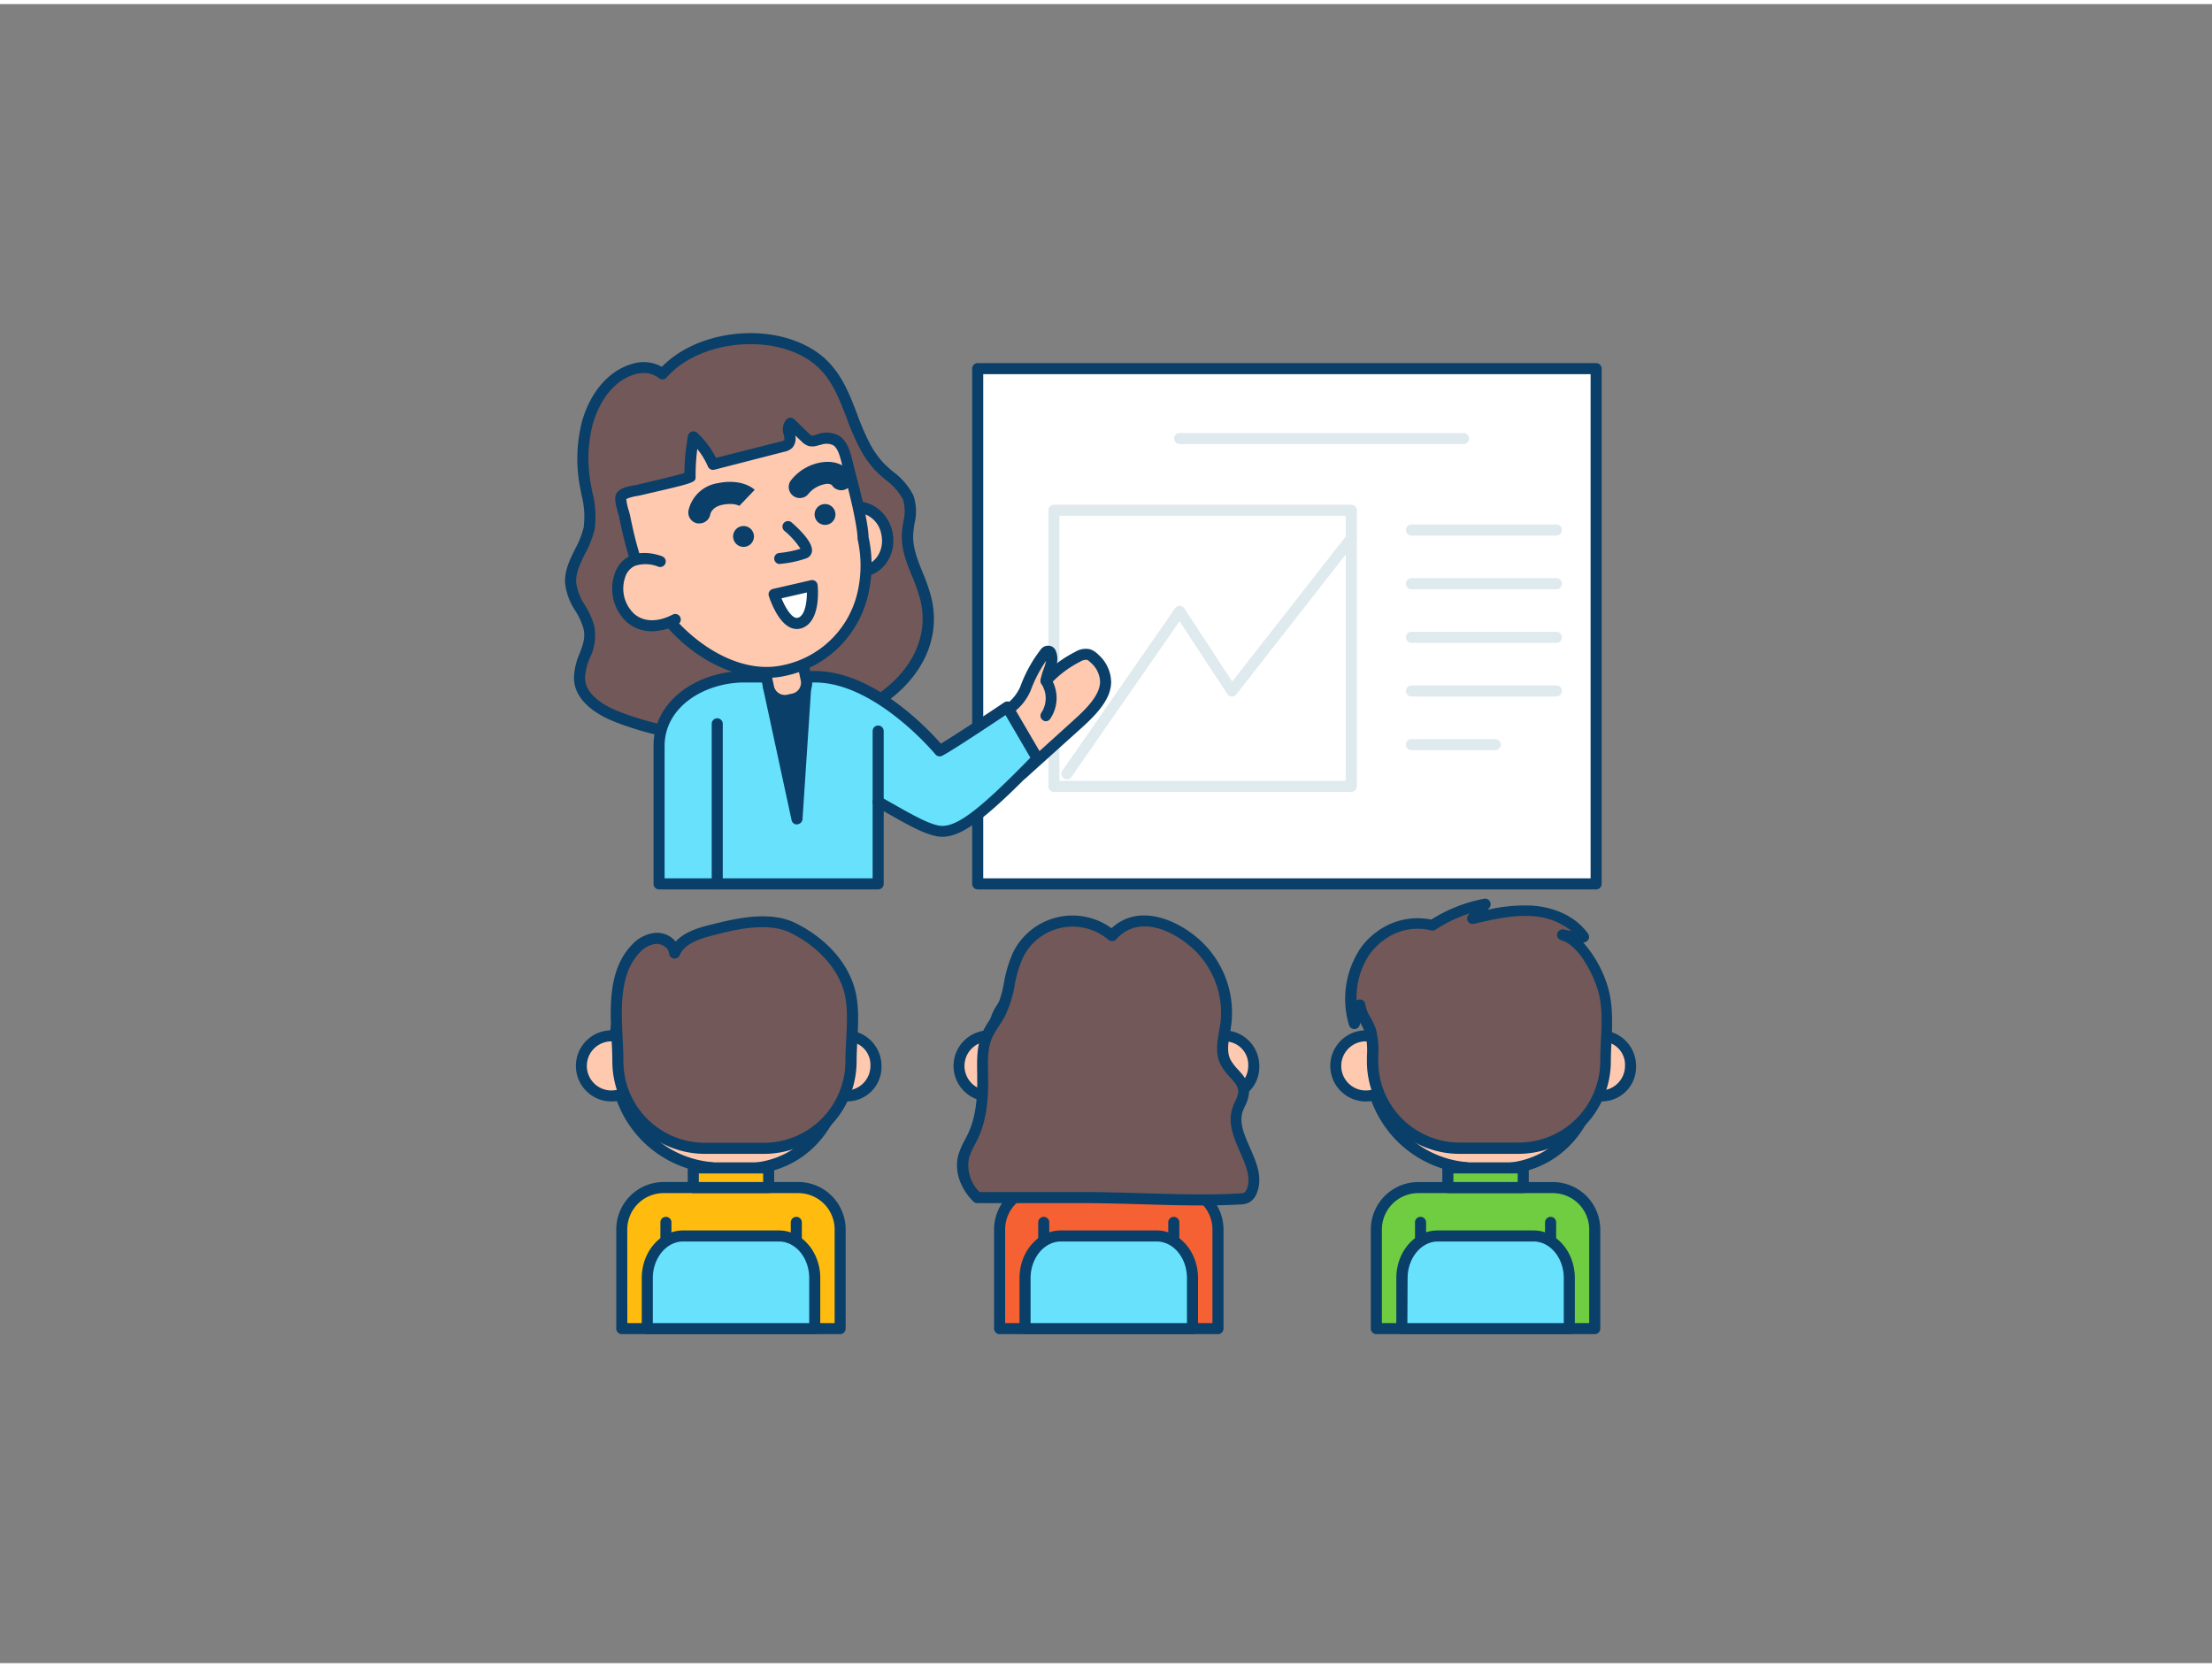 <svg xmlns="http://www.w3.org/2000/svg" viewBox="0 0 400 300" width="406" height="306" class="illustration styles_illustrationTablet__1DWOa"><rect x="0" y="0" width="400" height="300" fill="#808080" stroke="none"/><g id="_121_team_presentation_outline" data-name="#121_team_presentation_outline"><path d="M191.11,174.65l-1.05.3a16,16,0,0,0-9.41,7.27c-1.59,2.95-1,6.06-1,9.31a19,19,0,0,0,17.3,18.87v4a3.24,3.24,0,1,0,6.47,0v-3.79c11.49-.43,17.1-10.33,17.1-19.13,0-5.73-1.61-13.14-7.38-15.66a22.68,22.68,0,0,0-6.75-1.45C201.29,173.87,196.05,173.4,191.11,174.65Z" fill="#ffc9b0"></path><path d="M200.17,218.68a4.24,4.24,0,0,1-4.24-4.24v-3.15a20.07,20.07,0,0,1-17.3-19.76c0-.68,0-1.34,0-2-.09-2.57-.19-5.22,1.19-7.78a16.85,16.85,0,0,1,10-7.76l1.1-.31h0c5-1.25,10.23-.84,15.62-.26a23.51,23.51,0,0,1,7,1.52c7.2,3.15,8,12.65,8,16.58,0,9.4-5.87,19.13-17.1,20.07v2.85A4.24,4.24,0,0,1,200.17,218.68Zm-8.82-43.06-1,.28a15.08,15.08,0,0,0-8.82,6.8c-1.12,2.08-1,4.35-.95,6.75,0,.69,0,1.38,0,2.08A18,18,0,0,0,197,209.4a1,1,0,0,1,.91,1v4a2.24,2.24,0,1,0,4.47,0v-3.79a1,1,0,0,1,1-1c10.6-.4,16.14-9.42,16.14-18.13,0-2.76-.49-12-6.78-14.75a22,22,0,0,0-6.45-1.36c-5.4-.58-10.25-1-14.92.21Z" fill="#093f68"></path><ellipse cx="179.29" cy="192" rx="4.96" ry="5.41" fill="#ffc9b0"></ellipse><path d="M179.29,198.42a6.43,6.43,0,1,1,6-6.42A6.22,6.22,0,0,1,179.29,198.42Zm0-10.83a4.44,4.44,0,1,0,4,4.41A4.21,4.21,0,0,0,179.29,187.59Z" fill="#093f68"></path><ellipse cx="221.72" cy="192" rx="4.96" ry="5.41" fill="#ffc9b0"></ellipse><path d="M221.72,198.42a6.43,6.43,0,1,1,6-6.42A6.22,6.22,0,0,1,221.72,198.42Zm0-10.83a4.44,4.44,0,1,0,4,4.41A4.21,4.21,0,0,0,221.72,187.59Z" fill="#093f68"></path><path d="M220.24,239.51V221.58a7.56,7.56,0,0,0-7.56-7.57H188.32a7.57,7.57,0,0,0-7.56,7.57v17.93Z" fill="#f56132"></path><path d="M220.25,240.51H180.76a1,1,0,0,1-1-1V221.58a8.58,8.58,0,0,1,8.56-8.57h24.36a8.59,8.59,0,0,1,8.57,8.57v17.93A1,1,0,0,1,220.25,240.51Zm-38.49-2h37.49V221.58a6.58,6.58,0,0,0-6.57-6.57H188.32a6.58,6.58,0,0,0-6.56,6.57Z" fill="#093f68"></path><path d="M188.74,226.22a1,1,0,0,1-1-1V220.3a1,1,0,0,1,2,0v4.92A1,1,0,0,1,188.74,226.22Z" fill="#093f68"></path><path d="M212.26,226.22a1,1,0,0,1-1-1V220.3a1,1,0,0,1,2,0v4.92A1,1,0,0,1,212.26,226.22Z" fill="#093f68"></path><rect x="193.69" y="210.46" width="13.63" height="3.55" fill="#68e1fd"></rect><path d="M207.32,215H193.69a1,1,0,0,1-1-1v-3.55a1,1,0,0,1,1-1h13.63a1,1,0,0,1,1,1V214A1,1,0,0,1,207.32,215Zm-12.63-2h11.63v-1.55H194.69Z" fill="#093f68"></path><path d="M215.64,239.51v-9.14c0-4.2-2.89-7.61-6.46-7.61H191.83c-3.57,0-6.47,3.41-6.47,7.61v9.14Z" fill="#68e1fd"></path><path d="M215.64,240.51H185.36a1,1,0,0,1-1-1v-9.13c0-4.76,3.35-8.62,7.47-8.62h17.35c4.11,0,7.46,3.86,7.46,8.62v9.13A1,1,0,0,1,215.64,240.51Zm-29.28-2h28.28v-8.13c0-3.65-2.45-6.62-5.46-6.62H191.83c-3,0-5.47,3-5.47,6.62Z" fill="#093f68"></path><path d="M218.07,216.24c2.09,0,4.16-.06,6.21-.18a2.78,2.78,0,0,0,1.15-.23,2.31,2.31,0,0,0,1-1.27c1.79-4.75-4.18-9.75-2.63-14.58.36-1.13,1.12-2.16,1.12-3.35,0-2.12-2.34-3.4-3.29-5.3-1.1-2.18-.22-4.76.08-7.18a16.78,16.78,0,0,0-6.44-15c-4.13-3.27-10.14-5.17-14.18-.67a11,11,0,0,0-16.76,3c-.1.17-.18.34-.27.51-1.64,3.36-1.51,7.39-3.29,10.68-.65,1.2-1.54,2.27-2.12,3.5-1.22,2.58-1,5.57-.94,8.42a22.76,22.76,0,0,1-1.81,10.24,22.16,22.16,0,0,0-1.62,3.5c-.74,2.68.44,5.51,2.44,7.51h19.34C203.31,215.82,210.76,216.27,218.07,216.24Z" fill="#725858"></path><path d="M217.23,217.24c-3.55,0-7.17-.11-10.67-.21s-7-.21-10.5-.21H176.72a1,1,0,0,1-.71-.29c-2.47-2.48-3.48-5.65-2.69-8.48a13.49,13.49,0,0,1,1.17-2.68c.17-.33.35-.66.51-1,1.22-2.54,1.77-5.65,1.71-9.8l0-1.07c-.05-2.61-.11-5.32,1.06-7.78a15.47,15.47,0,0,1,1.24-2.1c.33-.5.64-1,.91-1.46a19.72,19.72,0,0,0,1.64-5.26,22.79,22.79,0,0,1,1.62-5.38c.09-.19.19-.37.29-.56A12,12,0,0,1,201,167.11c4.5-4.19,10.75-2,14.88,1.22a17.77,17.77,0,0,1,6.81,15.94c-.07.56-.16,1.12-.26,1.69-.32,1.81-.62,3.52.08,4.92a9.21,9.21,0,0,0,1.36,1.79c1,1.06,2,2.28,2,4a6.21,6.21,0,0,1-.74,2.61c-.16.36-.32.71-.43,1-.65,2,.31,4.2,1.33,6.51,1.15,2.62,2.34,5.33,1.28,8.12a3.17,3.17,0,0,1-1.47,1.81,3.69,3.69,0,0,1-1.55.34c-1.94.11-4,.16-6.26.18h-.85Zm.84-1h0Zm-40.93-1.42h18.92c3.49,0,7.08.11,10.56.21,3.76.11,7.66.23,11.45.21h0c2.24,0,4.25-.07,6.16-.18a1.93,1.93,0,0,0,.75-.12,1.4,1.4,0,0,0,.51-.74c.77-2-.21-4.25-1.24-6.6-1.12-2.55-2.28-5.19-1.4-7.93a11,11,0,0,1,.51-1.26,4.58,4.58,0,0,0,.56-1.77c0-.93-.71-1.72-1.53-2.64a10.21,10.21,0,0,1-1.66-2.22c-1-2-.62-4.11-.26-6.17.09-.53.18-1.06.25-1.58a15.77,15.77,0,0,0-6.07-14.13c-3.82-3-9.2-4.82-12.81-.79a1,1,0,0,1-1.4.09A10,10,0,0,0,185.2,172l-.24.46a21.51,21.51,0,0,0-1.47,4.92,20.66,20.66,0,0,1-1.84,5.79,18.19,18.19,0,0,1-1,1.61,15.09,15.09,0,0,0-1.11,1.85c-1,2-.91,4.51-.86,6.89l0,1.08c.06,4.47-.55,7.87-1.91,10.69-.17.36-.36.72-.54,1.07a12.52,12.52,0,0,0-1,2.27A6.83,6.83,0,0,0,177.14,214.82Z" fill="#093f68"></path><path d="M122.79,174.65l-1.05.3a16,16,0,0,0-9.41,7.27c-1.59,2.95-1,6.06-1,9.31a19,19,0,0,0,17.3,18.87v4a3.23,3.23,0,1,0,6.46,0v-3.79c11.49-.43,17.1-10.33,17.1-19.13,0-5.73-1.61-13.14-7.37-15.66a22.81,22.81,0,0,0-6.75-1.45C133,173.87,127.73,173.4,122.79,174.65Z" fill="#ffc9b0"></path><path d="M131.85,218.68a4.23,4.23,0,0,1-4.23-4.24v-3.15a20.06,20.06,0,0,1-17.3-19.76c0-.68,0-1.34,0-2-.1-2.56-.2-5.22,1.18-7.78a16.85,16.85,0,0,1,10-7.76l1.1-.31h0c5-1.25,10.22-.84,15.61-.26a23.51,23.51,0,0,1,7.05,1.52c7.2,3.16,8,12.65,8,16.58,0,9.4-5.87,19.13-17.1,20.07v2.85A4.24,4.24,0,0,1,131.85,218.68ZM123,175.62l-1,.28a15.11,15.11,0,0,0-8.82,6.8c-1.12,2.08-1,4.35-.95,6.75,0,.69.06,1.38.06,2.08A18,18,0,0,0,128.7,209.4a1,1,0,0,1,.92,1v4a2.23,2.23,0,1,0,4.46,0v-3.79a1,1,0,0,1,1-1c10.59-.4,16.13-9.42,16.13-18.13,0-2.76-.49-12-6.77-14.75a22.07,22.07,0,0,0-6.46-1.36c-5.4-.58-10.25-1-14.91.21Z" fill="#093f68"></path><ellipse cx="110.97" cy="192" rx="4.96" ry="5.41" fill="#ffc9b0"></ellipse><path d="M111,198.42a6.43,6.43,0,1,1,6-6.42A6.21,6.21,0,0,1,111,198.42Zm0-10.83a4.44,4.44,0,1,0,4,4.41A4.21,4.21,0,0,0,111,187.59Z" fill="#093f68"></path><ellipse cx="153.4" cy="192" rx="4.96" ry="5.41" fill="#ffc9b0"></ellipse><path d="M153.4,198.42a6.43,6.43,0,1,1,6-6.42A6.22,6.22,0,0,1,153.4,198.42Zm0-10.83a4.44,4.44,0,1,0,4,4.41A4.21,4.21,0,0,0,153.4,187.59Z" fill="#093f68"></path><path d="M151.93,239.51V221.58a7.57,7.57,0,0,0-7.57-7.57H120a7.57,7.57,0,0,0-7.57,7.57v17.93Z" fill="#ffbc0e"></path><path d="M151.93,240.51H112.44a1,1,0,0,1-1-1V221.58A8.59,8.59,0,0,1,120,213h24.35a8.58,8.58,0,0,1,8.57,8.57v17.93A1,1,0,0,1,151.93,240.51Zm-38.49-2h37.49V221.58a6.58,6.58,0,0,0-6.57-6.57H120a6.58,6.58,0,0,0-6.57,6.57Z" fill="#093f68"></path><path d="M120.42,226.22a1,1,0,0,1-1-1V220.3a1,1,0,0,1,2,0v4.92A1,1,0,0,1,120.42,226.22Z" fill="#093f68"></path><path d="M144,226.22a1,1,0,0,1-1-1V220.3a1,1,0,0,1,2,0v4.92A1,1,0,0,1,144,226.22Z" fill="#093f68"></path><path d="M115,170.83a5.71,5.71,0,0,1,3.47-1.88,3.24,3.24,0,0,1,3.57,2.63c1.07-2.47,4-3.46,6.59-4.13,4.46-1.16,10.39-2.58,14.77-.43,4.54,2.23,8.78,6.13,10.21,11.17,1.12,4,.32,8.89.32,13a15.72,15.72,0,0,1-15.72,15.72H127.45a15.72,15.72,0,0,1-15.72-15.72c0-6.25-1.56-14.45,2.62-19.68A7.68,7.68,0,0,1,115,170.83Z" fill="#725858"></path><path d="M138.16,207.91H127.45a16.74,16.74,0,0,1-16.72-16.72c0-1.27-.07-2.62-.14-4.05-.27-5.54-.57-11.81,3-16.26a9.09,9.09,0,0,1,.66-.75h0a6.62,6.62,0,0,1,4.1-2.17,4.41,4.41,0,0,1,3.83,1.56c1.49-1.62,3.81-2.43,6.17-3,4-1,10.6-2.75,15.46-.36,5.45,2.68,9.36,7,10.73,11.8.85,3,.66,6.34.49,9.6-.07,1.29-.13,2.51-.13,3.67A16.74,16.74,0,0,1,138.16,207.91Zm-22.49-36.39c-.19.2-.37.4-.54.61-3.08,3.85-2.79,9.73-2.54,14.91.07,1.46.14,2.83.14,4.15a14.74,14.74,0,0,0,14.72,14.72h10.71a14.75,14.75,0,0,0,14.72-14.72c0-1.21.06-2.46.13-3.78.17-3.09.34-6.29-.41-8.95-1.2-4.21-4.82-8.15-9.69-10.54-4.2-2.06-10.38-.46-14.08.5-2.56.66-5.06,1.55-5.92,3.56a1,1,0,0,1-1.92-.33,1.64,1.64,0,0,0-.62-1.1,2.58,2.58,0,0,0-1.86-.6,4.77,4.77,0,0,0-2.84,1.57Z" fill="#093f68"></path><rect x="125.37" y="210.46" width="13.63" height="3.55" fill="#ffbc0e"></rect><path d="M139,215H125.37a1,1,0,0,1-1-1v-3.55a1,1,0,0,1,1-1H139a1,1,0,0,1,1,1V214A1,1,0,0,1,139,215Zm-12.63-2H138v-1.55H126.37Z" fill="#093f68"></path><path d="M147.33,239.51v-9.14c0-4.2-2.9-7.61-6.47-7.61H123.51c-3.57,0-6.46,3.41-6.46,7.61v9.14Z" fill="#68e1fd"></path><path d="M147.33,240.51H117.05a1,1,0,0,1-1-1v-9.13c0-4.76,3.34-8.62,7.46-8.62h17.35c4.12,0,7.47,3.86,7.47,8.62v9.13A1,1,0,0,1,147.33,240.51Zm-29.28-2h28.28v-8.13c0-3.65-2.45-6.62-5.47-6.62H123.51c-3,0-5.46,3-5.46,6.62Z" fill="#093f68"></path><path d="M259.24,174.65l-1.05.3a16,16,0,0,0-9.4,7.27c-1.6,2.95-1,6.06-1,9.31a19,19,0,0,0,17.3,18.87v4a3.23,3.23,0,1,0,6.46,0v-3.79c11.5-.43,17.1-10.33,17.1-19.13,0-5.73-1.61-13.14-7.37-15.66a22.81,22.81,0,0,0-6.75-1.45C269.42,173.87,264.18,173.4,259.24,174.65Z" fill="#ffc9b0"></path><path d="M268.3,218.68a4.24,4.24,0,0,1-4.23-4.24v-3.15a20.06,20.06,0,0,1-17.3-19.76c0-.68,0-1.34-.05-2-.1-2.56-.2-5.22,1.18-7.78a16.85,16.85,0,0,1,10-7.76l1.1-.31h0c5-1.25,10.22-.84,15.61-.26a23.51,23.51,0,0,1,7.05,1.52c7.2,3.16,8,12.65,8,16.58,0,9.4-5.87,19.13-17.1,20.07v2.85A4.24,4.24,0,0,1,268.3,218.68Zm-8.81-43.06-1,.28a15.05,15.05,0,0,0-8.81,6.8c-1.13,2.08-1,4.35-.95,6.75,0,.69.05,1.38.05,2.08a18,18,0,0,0,16.38,17.87,1,1,0,0,1,.92,1v4a2.23,2.23,0,1,0,4.46,0v-3.79a1,1,0,0,1,1-1c10.59-.4,16.13-9.42,16.13-18.13,0-2.76-.48-12-6.77-14.75a22.07,22.07,0,0,0-6.46-1.36c-5.4-.58-10.25-1-14.91.21Z" fill="#093f68"></path><ellipse cx="247.42" cy="192" rx="4.96" ry="5.41" fill="#ffc9b0"></ellipse><path d="M247.42,198.42a6.43,6.43,0,1,1,6-6.42A6.21,6.21,0,0,1,247.42,198.42Zm0-10.83a4.44,4.44,0,1,0,4,4.41A4.21,4.21,0,0,0,247.42,187.59Z" fill="#093f68"></path><ellipse cx="289.85" cy="192" rx="4.96" ry="5.41" fill="#ffc9b0"></ellipse><path d="M289.85,198.42a6.43,6.43,0,1,1,6-6.42A6.21,6.21,0,0,1,289.85,198.42Zm0-10.83a4.44,4.44,0,1,0,4,4.41A4.2,4.2,0,0,0,289.85,187.59Z" fill="#093f68"></path><path d="M288.38,239.51V221.58a7.57,7.57,0,0,0-7.57-7.57H256.46a7.57,7.57,0,0,0-7.57,7.57v17.93Z" fill="#70cc40"></path><path d="M288.38,240.51H248.89a1,1,0,0,1-1-1V221.58a8.59,8.59,0,0,1,8.57-8.57h24.35a8.58,8.58,0,0,1,8.57,8.57v17.93A1,1,0,0,1,288.38,240.51Zm-38.49-2h37.49V221.58a6.58,6.58,0,0,0-6.57-6.57H256.46a6.58,6.58,0,0,0-6.57,6.57Z" fill="#093f68"></path><path d="M256.88,226.22a1,1,0,0,1-1-1V220.3a1,1,0,0,1,2,0v4.92A1,1,0,0,1,256.88,226.22Z" fill="#093f68"></path><path d="M280.4,226.22a1,1,0,0,1-1-1V220.3a1,1,0,0,1,2,0v4.92A1,1,0,0,1,280.4,226.22Z" fill="#093f68"></path><path d="M249.73,168.4a11.09,11.09,0,0,1,9.27-1.82,26,26,0,0,1,9.58-3.86l-2.31,2.66c3.52-.82,7.11-1.65,10.72-1.41s7.31,1.71,9.41,4.66a10.3,10.3,0,0,1-3.87-.28c3.6,1,6.28,6.34,7.26,9.51,1.36,4.36.54,8.83.54,13.33a15.72,15.72,0,0,1-15.72,15.72H263.9a15.72,15.72,0,0,1-15.72-15.72,18.3,18.3,0,0,0-.39-5.54c-.55-1.63-1.67-2.75-1.89-4.62a11.43,11.43,0,0,0-1,3.3,15.58,15.58,0,0,1,2-13.16A12,12,0,0,1,249.73,168.4Z" fill="#725858"></path><path d="M274.61,207.91H263.9a16.74,16.74,0,0,1-16.72-16.72c0-.33,0-.68,0-1a12.89,12.89,0,0,0-.35-4.2,10,10,0,0,0-.75-1.6l-.13-.23c0,.11,0,.22-.05.33a1,1,0,0,1-1.95.14,16.47,16.47,0,0,1,2.14-14,13,13,0,0,1,3.05-3,12.3,12.3,0,0,1,9.67-2.08,27.41,27.41,0,0,1,9.57-3.77,1,1,0,0,1,1.05.49,1,1,0,0,1-.11,1.15l-.31.36a29.48,29.48,0,0,1,8-.76c4.37.29,8.08,2.14,10.16,5.08a1,1,0,0,1-.69,1.57l-.2,0a21.47,21.47,0,0,1,4.43,7.92c1,3.34.86,6.72.7,10-.06,1.2-.12,2.44-.12,3.65A16.74,16.74,0,0,1,274.61,207.91ZM245.9,180h.16a1,1,0,0,1,.83.87,6.83,6.83,0,0,0,1,2.5,11.74,11.74,0,0,1,.89,1.92,14.77,14.77,0,0,1,.45,4.86c0,.34,0,.68,0,1a14.73,14.73,0,0,0,14.72,14.72h10.71a14.75,14.75,0,0,0,14.72-14.72c0-1.26.06-2.52.12-3.75.16-3.23.32-6.29-.61-9.28s-3.51-8-6.57-8.84h0a1,1,0,0,1-.71-1.23,1,1,0,0,1,1.22-.7h0a10,10,0,0,0,1.35.25,12.45,12.45,0,0,0-7.22-2.68c-3.49-.23-7,.6-10.43,1.39a1,1,0,0,1-1.08-.45,1,1,0,0,1,.1-1.18l.23-.26a25.34,25.34,0,0,0-6.19,2.95,1,1,0,0,1-.82.13,10.15,10.15,0,0,0-8.43,1.68h0a10.88,10.88,0,0,0-2.58,2.53,13.69,13.69,0,0,0-2.43,8.48A1,1,0,0,1,245.9,180Zm3.83-11.63h0Z" fill="#093f68"></path><rect x="261.82" y="210.46" width="13.63" height="3.55" fill="#70cc40"></rect><path d="M275.45,215H261.82a1,1,0,0,1-1-1v-3.55a1,1,0,0,1,1-1h13.63a1,1,0,0,1,1,1V214A1,1,0,0,1,275.45,215Zm-12.63-2h11.63v-1.55H262.82Z" fill="#093f68"></path><path d="M283.78,239.51v-9.14c0-4.2-2.9-7.61-6.47-7.61H260c-3.57,0-6.46,3.41-6.46,7.61v9.14Z" fill="#68e1fd"></path><path d="M283.78,240.51H253.5a1,1,0,0,1-1-1v-9.13c0-4.76,3.34-8.62,7.46-8.62h17.35c4.12,0,7.47,3.86,7.47,8.62v9.13A1,1,0,0,1,283.78,240.51Zm-29.28-2h28.28v-8.13c0-3.65-2.45-6.62-5.47-6.62H260c-3,0-5.46,3-5.46,6.62Z" fill="#093f68"></path><rect x="176.8" y="65.92" width="111.83" height="93.17" fill="#fff"></rect><path d="M288.63,160.09H176.8a1,1,0,0,1-1-1V65.92a1,1,0,0,1,1-1H288.63a1,1,0,0,1,1,1v93.17A1,1,0,0,1,288.63,160.09Zm-110.83-2H287.63V66.92H177.8Z" fill="#093f68"></path><path d="M264.65,79.56H213.32a1,1,0,0,1,0-2h51.33a1,1,0,0,1,0,2Z" fill="#dfeaef"></path><path d="M244.35,142.47H190.58a1,1,0,0,1-1-1V91.53a1,1,0,0,1,1-1h53.77a1,1,0,0,1,1,1v49.94A1,1,0,0,1,244.35,142.47Zm-52.77-2h51.77V92.53H191.58Z" fill="#dfeaef"></path><path d="M281.45,96.11H255.23a1,1,0,0,1,0-2h26.22a1,1,0,0,1,0,2Z" fill="#dfeaef"></path><path d="M281.45,105.81H255.23a1,1,0,1,1,0-2h26.22a1,1,0,0,1,0,2Z" fill="#dfeaef"></path><path d="M281.45,115.51H255.23a1,1,0,0,1,0-2h26.22a1,1,0,0,1,0,2Z" fill="#dfeaef"></path><path d="M281.45,125.21H255.23a1,1,0,0,1,0-2h26.22a1,1,0,0,1,0,2Z" fill="#dfeaef"></path><path d="M270.4,134.91H255.23a1,1,0,0,1,0-2H270.4a1,1,0,0,1,0,2Z" fill="#dfeaef"></path><path d="M192.93,140.18a1,1,0,0,1-.57-.18,1,1,0,0,1-.25-1.39l20.39-29.37a1,1,0,0,1,.83-.43,1,1,0,0,1,.83.46l8.66,13.23L243.56,96A1,1,0,0,1,245,95.8a1,1,0,0,1,.17,1.4l-21.6,27.63a1,1,0,0,1-1.63-.07L213.3,111.6l-19.54,28.15A1,1,0,0,1,192.93,140.18Z" fill="#dfeaef"></path><path d="M156.52,80.16c-3.26-5.87-3.79-13.12-10.26-17-7.64-4.57-20.47-3.25-26.46,3.71a5.7,5.7,0,0,0-5.34-.86c-4.34,1.28-7.11,5.61-8.27,9.8a26.15,26.15,0,0,0-.27,11.48c.43,2.49,1.11,5,.61,7.52-.68,3.42-3.53,6.33-3.34,9.82.17,3,2.56,5.16,3.28,8,.89,3.47-1.68,5.85-1.68,9.2,0,3.57,3.7,5.88,7,7.16a57.62,57.62,0,0,0,43.26-1c8.14-3.57,14.64-11.3,12.26-20.67-1-3.81-3.36-7.34-3.25-11.27.07-2.33,1-4.58.11-6.82s-3.56-3.8-5.21-5.57A16.78,16.78,0,0,1,156.52,80.16Z" fill="#725858"></path><path d="M132.18,133.71a58,58,0,0,1-20.72-3.81c-4.94-1.89-7.67-4.77-7.67-8.09a11.81,11.81,0,0,1,1-4.31c.61-1.6,1.13-3,.7-4.64a12.62,12.62,0,0,0-1.44-3.14,11.16,11.16,0,0,1-1.86-5c-.13-2.28.86-4.27,1.81-6.19a15.84,15.84,0,0,0,1.54-3.88,15.43,15.43,0,0,0-.38-5.88l-.24-1.27a27.13,27.13,0,0,1,.3-11.92c1.48-5.35,4.83-9.27,9-10.49a6.84,6.84,0,0,1,5.47.5c6.34-6.53,19-8.12,27.12-3.24,4.76,2.85,6.5,7.38,8.18,11.77a44.3,44.3,0,0,0,2.44,5.6h0a16.18,16.18,0,0,0,2.33,3.25,23.5,23.5,0,0,0,1.75,1.6,12,12,0,0,1,3.66,4.28,9.05,9.05,0,0,1,.2,5.09,18,18,0,0,0-.24,2.13c-.07,2.29.81,4.47,1.74,6.77a34.63,34.63,0,0,1,1.48,4.23c2.56,10.07-4.6,18.22-12.83,21.83A58,58,0,0,1,132.18,133.71Zm-15.76-67a5.91,5.91,0,0,0-1.67.26c-3.46,1-6.29,4.42-7.59,9.1a25.18,25.18,0,0,0-.26,11.05c.08.41.15.82.23,1.23a17.27,17.27,0,0,1,.39,6.65,17.91,17.91,0,0,1-1.72,4.38c-.87,1.77-1.7,3.44-1.61,5.19a9.81,9.81,0,0,0,1.6,4.16,14.27,14.27,0,0,1,1.65,3.63,9.25,9.25,0,0,1-.76,5.84,10.13,10.13,0,0,0-.89,3.61c0,3.29,4,5.31,6.39,6.22a56.38,56.38,0,0,0,42.5-1c7.46-3.27,14-10.57,11.69-19.51a32.9,32.9,0,0,0-1.4-4c-1-2.4-2-4.88-1.88-7.58a18.23,18.23,0,0,1,.27-2.38,7.4,7.4,0,0,0-.08-4,10.6,10.6,0,0,0-3.1-3.51,23,23,0,0,1-1.92-1.76,17.74,17.74,0,0,1-2.61-3.64h0a45.6,45.6,0,0,1-2.57-5.85c-1.63-4.26-3.17-8.28-7.34-10.78-7.51-4.5-19.75-2.8-25.19,3.5a1,1,0,0,1-1.38.13A4.3,4.3,0,0,0,116.42,66.71Z" fill="#093f68"></path><path d="M178.22,131.3c2.35,2.52,4.53,5.2,6.71,7.88l10-9.05c3.74-3.37,7.45-7.49,2.91-11.86a2.6,2.6,0,0,0-1-.66,2.77,2.77,0,0,0-1.94.41,20.35,20.35,0,0,0-5.73,4.32c.26-1.69,1.51-3.35.88-4.94a.66.66,0,0,0-.27-.36c-.31-.16-.65.13-.86.4a23.22,23.22,0,0,0-3.44,6.29c-.76,2-2,2.83-3.53,4.23Z" fill="#ffc9b0"></path><path d="M184.93,140.18h-.07a1,1,0,0,1-.7-.36l-.33-.4c-2-2.48-4.13-5-6.34-7.42a1,1,0,0,1-.27-.73,1.05,1.05,0,0,1,.33-.7l3.7-3.34.68-.61a7.78,7.78,0,0,0,2.59-3.23,24.51,24.51,0,0,1,3.59-6.56,1.67,1.67,0,0,1,2.12-.66,1.59,1.59,0,0,1,.73.87,3.88,3.88,0,0,1,.16,2.17,20.88,20.88,0,0,1,3.31-2.07,3.62,3.62,0,0,1,2.66-.48,3.56,3.56,0,0,1,1.44.9,6.8,6.8,0,0,1,2.4,5c0,3.1-2.59,5.82-5.32,8.3l-10,9A1,1,0,0,1,184.93,140.18Zm-5.29-8.81c1.88,2.07,3.67,4.24,5.4,6.36l7.85-7.1,1.39-1.26c2.39-2.16,4.62-4.49,4.65-6.83a4.8,4.8,0,0,0-1.79-3.54,1.68,1.68,0,0,0-.59-.43,2.11,2.11,0,0,0-1.22.34,19.19,19.19,0,0,0-5.44,4.11,1,1,0,0,1-1.17.22,1,1,0,0,1-.55-1,9.82,9.82,0,0,1,.56-2,8.7,8.7,0,0,0,.44-1.49,23.68,23.68,0,0,0-2.78,5.35,9.67,9.67,0,0,1-3.14,4c-.21.18-.43.37-.65.58Z" fill="#093f68"></path><path d="M182.15,127.14s-10.32,6.92-12.24,7.89c0,0-11-13.4-22.57-13.4H134.63c-7.34,0-15.45,4.39-15.45,12.49v25H158.8V144.24c5.21,3,8.15,4.69,10.53,5.24,3.36.77,7.32-1.83,18.24-13.07Z" fill="#68e1fd"></path><path d="M158.8,160.09H119.18a1,1,0,0,1-1-1v-25c0-8.45,8.36-13.49,16.45-13.49h12.71c10.57,0,20.39,10.38,22.8,13.13,2.31-1.37,8.29-5.33,11.45-7.45a1,1,0,0,1,1.43.32l5.42,9.27a1,1,0,0,1-.15,1.2c-10.95,11.27-15.25,14.26-19.19,13.35-2.28-.53-5-2-9.3-4.49v13.13A1,1,0,0,1,158.8,160.09Zm-38.62-2H157.8V144.24a1,1,0,0,1,.5-.86,1,1,0,0,1,1,0l.91.52c4.53,2.57,7.26,4.13,9.35,4.61,3,.69,7.07-2.3,16.77-12.24l-4.5-7.7c-2.56,1.71-9.82,6.54-11.46,7.36a1,1,0,0,1-1.22-.26c-.11-.13-10.83-13-21.8-13H134.63c-7.1,0-14.45,4.3-14.45,11.49Z" fill="#093f68"></path><polygon points="138.99 123.55 144.14 147.35 145.81 122.07 138.99 123.55" fill="#093f68"></polygon><path d="M144.14,148.35a1,1,0,0,1-1-.79L138,123.76a1,1,0,0,1,.13-.75,1,1,0,0,1,.63-.44l6.82-1.47a1,1,0,0,1,1.21,1l-1.67,25.28a1,1,0,0,1-.92.93Zm-4-24,3.43,15.87,1.12-16.85Z" fill="#093f68"></path><path d="M129.7,160.09a1,1,0,0,1-1-1V130.15a1,1,0,0,1,2,0v28.94A1,1,0,0,1,129.7,160.09Z" fill="#093f68"></path><path d="M138.8,118.81h7a0,0,0,0,1,0,0v4a3,3,0,0,1-3,3h-1.05a3,3,0,0,1-3-3v-4A0,0,0,0,1,138.8,118.81Z" transform="translate(-22.62 32.81) rotate(-12.19)" fill="#ffc9b0"></path><path d="M141.89,126.88a4,4,0,0,1-3.87-3.12l-.85-3.93a1,1,0,0,1,.76-1.18l6.82-1.48a1.05,1.05,0,0,1,.76.14,1,1,0,0,1,.43.63l.85,3.92a4,4,0,0,1-3,4.71l-1,.23A4,4,0,0,1,141.89,126.88Zm-2.56-6.49.64,3a2,2,0,0,0,2.33,1.5l1-.22h0a2,2,0,0,0,1.51-2.33l-.64-3Z" fill="#093f68"></path><ellipse cx="155.26" cy="96.76" rx="5.23" ry="5.84" transform="translate(-16.93 34.98) rotate(-12.19)" fill="#ffc9b0"></ellipse><path d="M155.48,103.58a6.06,6.06,0,0,1-3.55-1.19,7.35,7.35,0,0,1-2-9.38,6,6,0,0,1,3.91-2.94c3.36-.72,6.74,1.69,7.54,5.37h0c.79,3.69-1.29,7.28-4.65,8A6.24,6.24,0,0,1,155.48,103.58ZM155,91.94a3.46,3.46,0,0,0-.78.09,3.92,3.92,0,0,0-2.6,2,5.33,5.33,0,0,0,1.46,6.77,3.94,3.94,0,0,0,3.18.72c2.28-.49,3.68-3,3.11-5.62A4.73,4.73,0,0,0,155,91.94Z" fill="#093f68"></path><path d="M112.33,89.07c-.31.71.48,2.89.63,3.62,1,5,2.36,10.26,5,14.67,5,8.32,14.91,15.08,23.71,13.18a18.35,18.35,0,0,0,14.34-14,22.49,22.49,0,0,0,.05-10.07s.1-2.48-2.35-11.51c-1-3.51-1.12-7.6-5.72-6.19a2.76,2.76,0,0,1-1.51.22,2.39,2.39,0,0,1-.89-.62L143,75.81c-1,.89.52,2.83-.41,3.78a2,2,0,0,1-.95.44l-12.65,3.2a15,15,0,0,0-3.52-5,38.88,38.88,0,0,0-.63,7.15c0,.36-8.11,2.17-8.93,2.39s-3.1.4-3.52,1.23Z" fill="#ffc9b0"></path><path d="M138.79,121.84c-7,0-15.9-4.42-21.66-14-2.8-4.65-4.18-10.19-5.15-15,0-.17-.11-.43-.19-.72-.44-1.54-.73-2.7-.38-3.5h0l0,0c.55-1.11,2.14-1.4,3.42-1.63.29,0,.55-.1.74-.15l1.38-.33c1.43-.34,5.41-1.27,6.81-1.72a39.5,39.5,0,0,1,.65-6.7,1,1,0,0,1,.67-.77,1,1,0,0,1,1,.22,15.82,15.82,0,0,1,3.39,4.52l11.85-3a2.32,2.32,0,0,0,.49-.17c.09-.1,0-.73-.08-1a2.78,2.78,0,0,1,.53-2.82,1,1,0,0,1,1.37,0l2.67,2.6a1.86,1.86,0,0,0,.47.38,2,2,0,0,0,.74-.15l.2-.07a4.81,4.81,0,0,1,3.9.16c1.71,1,2.22,3.16,2.71,5.28.12.48.23,1,.36,1.45,2.17,8,2.38,11,2.39,11.66a23.56,23.56,0,0,1-.08,10.41,19.4,19.4,0,0,1-15.1,14.71A14.93,14.93,0,0,1,138.79,121.84ZM113.25,89.5a10.38,10.38,0,0,0,.46,2.12c.1.36.19.67.23.87.94,4.64,2.26,10,4.91,14.36,4.55,7.55,14,14.57,22.64,12.71a17.43,17.43,0,0,0,13.58-13.22,21.52,21.52,0,0,0,0-9.62,2.11,2.11,0,0,1,0-.25s0-2.58-2.32-11.21c-.13-.5-.25-1-.37-1.52-.42-1.77-.81-3.45-1.76-4a3,3,0,0,0-2.32,0l-.18,0a3.16,3.16,0,0,1-1.91.17,3.22,3.22,0,0,1-1.31-.87L143.8,78a2.49,2.49,0,0,1-.54,2.25,2.83,2.83,0,0,1-1.43.7L129.18,84.2a1,1,0,0,1-1.16-.57,13.45,13.45,0,0,0-1.93-3.18,37.52,37.52,0,0,0-.3,5c0,1,0,1.08-8.35,3l-1.32.31c-.23.06-.55.12-.9.19A7.46,7.46,0,0,0,113.25,89.5Z" fill="#093f68"></path><ellipse cx="134.46" cy="96.26" rx="1.89" ry="1.89" transform="translate(-17.3 30.57) rotate(-12.19)" fill="#093f68"></ellipse><circle cx="149.19" cy="92.29" r="1.89" fill="#093f68"></circle><path d="M141.05,101.25a1,1,0,0,1-.09-2,19.17,19.17,0,0,0,3.79-.76,14.47,14.47,0,0,0-2.89-3.23,1,1,0,1,1,1.31-1.51c1.48,1.29,3.92,3.68,3.65,5.27a1.55,1.55,0,0,1-1,1.2,19.59,19.59,0,0,1-4.68,1Zm3.79-2.5h0Z" fill="#093f68"></path><path d="M126.47,93.91l-.3,0a2,2,0,0,1-1.68-2.28,6.42,6.42,0,0,1,5.32-5c4.33-.89,6.44,1,6.67,1.2l-2.77,2.89.08.07s-.95-.7-3.18-.24c-1.91.39-2.16,1.68-2.16,1.69A2,2,0,0,1,126.47,93.91Z" fill="#093f68"></path><path d="M144.62,89.32A2,2,0,0,1,143,86.16a8.79,8.79,0,0,1,5.4-3.27c3.27-.56,5,1.1,5.52,2.16a2,2,0,0,1-3.52,1.89,1.8,1.8,0,0,0-1.33-.11,5,5,0,0,0-2.84,1.69A2,2,0,0,1,144.62,89.32Zm5.7-2.53h0Zm0,0Z" fill="#093f68"></path><path d="M119.39,100.8s-5.61-2.33-7.3,2.59,2.45,11.78,10,7.88" fill="#ffc9b0"></path><path d="M117.89,113.41a6.76,6.76,0,0,1-4.52-1.64,8.22,8.22,0,0,1-2.23-8.71A5.35,5.35,0,0,1,114,99.75c2.59-1.17,5.64.07,5.77.12a1,1,0,0,1,.54,1.31,1,1,0,0,1-1.3.54,6.22,6.22,0,0,0-4.2-.14,3.37,3.37,0,0,0-1.78,2.13,6.27,6.27,0,0,0,1.65,6.55c1.74,1.5,4.23,1.55,7,.12a1,1,0,0,1,.91,1.78A10.35,10.35,0,0,1,117.89,113.41Z" fill="#093f68"></path><path d="M140,106.75l6.87-1.57s.59,5.76-2.18,6.73S140,106.75,140,106.75Z" fill="#fff"></path><path d="M144.09,113a2.9,2.9,0,0,1-1.3-.32c-2.29-1.15-3.61-5.19-3.76-5.65a1,1,0,0,1,.09-.8,1,1,0,0,1,.64-.47l6.87-1.58a1,1,0,0,1,.81.16,1,1,0,0,1,.41.71c.07.68.58,6.59-2.83,7.79A3,3,0,0,1,144.09,113Zm-2.77-5.55c.56,1.36,1.46,3,2.36,3.44a.8.8,0,0,0,.67.06c1.23-.43,1.56-2.8,1.56-4.55Z" fill="#093f68"></path><path d="M158.8,145.24a1,1,0,0,1-1-1V131.46a1,1,0,1,1,2,0v12.78A1,1,0,0,1,158.8,145.24Z" fill="#093f68"></path><path d="M189.15,129.68a1,1,0,0,1-.84-1.54,4.73,4.73,0,0,0,0-5.22,1,1,0,0,1,1.62-1.17,6.71,6.71,0,0,1,0,7.47A1,1,0,0,1,189.15,129.68Z" fill="#093f68"></path></g></svg>